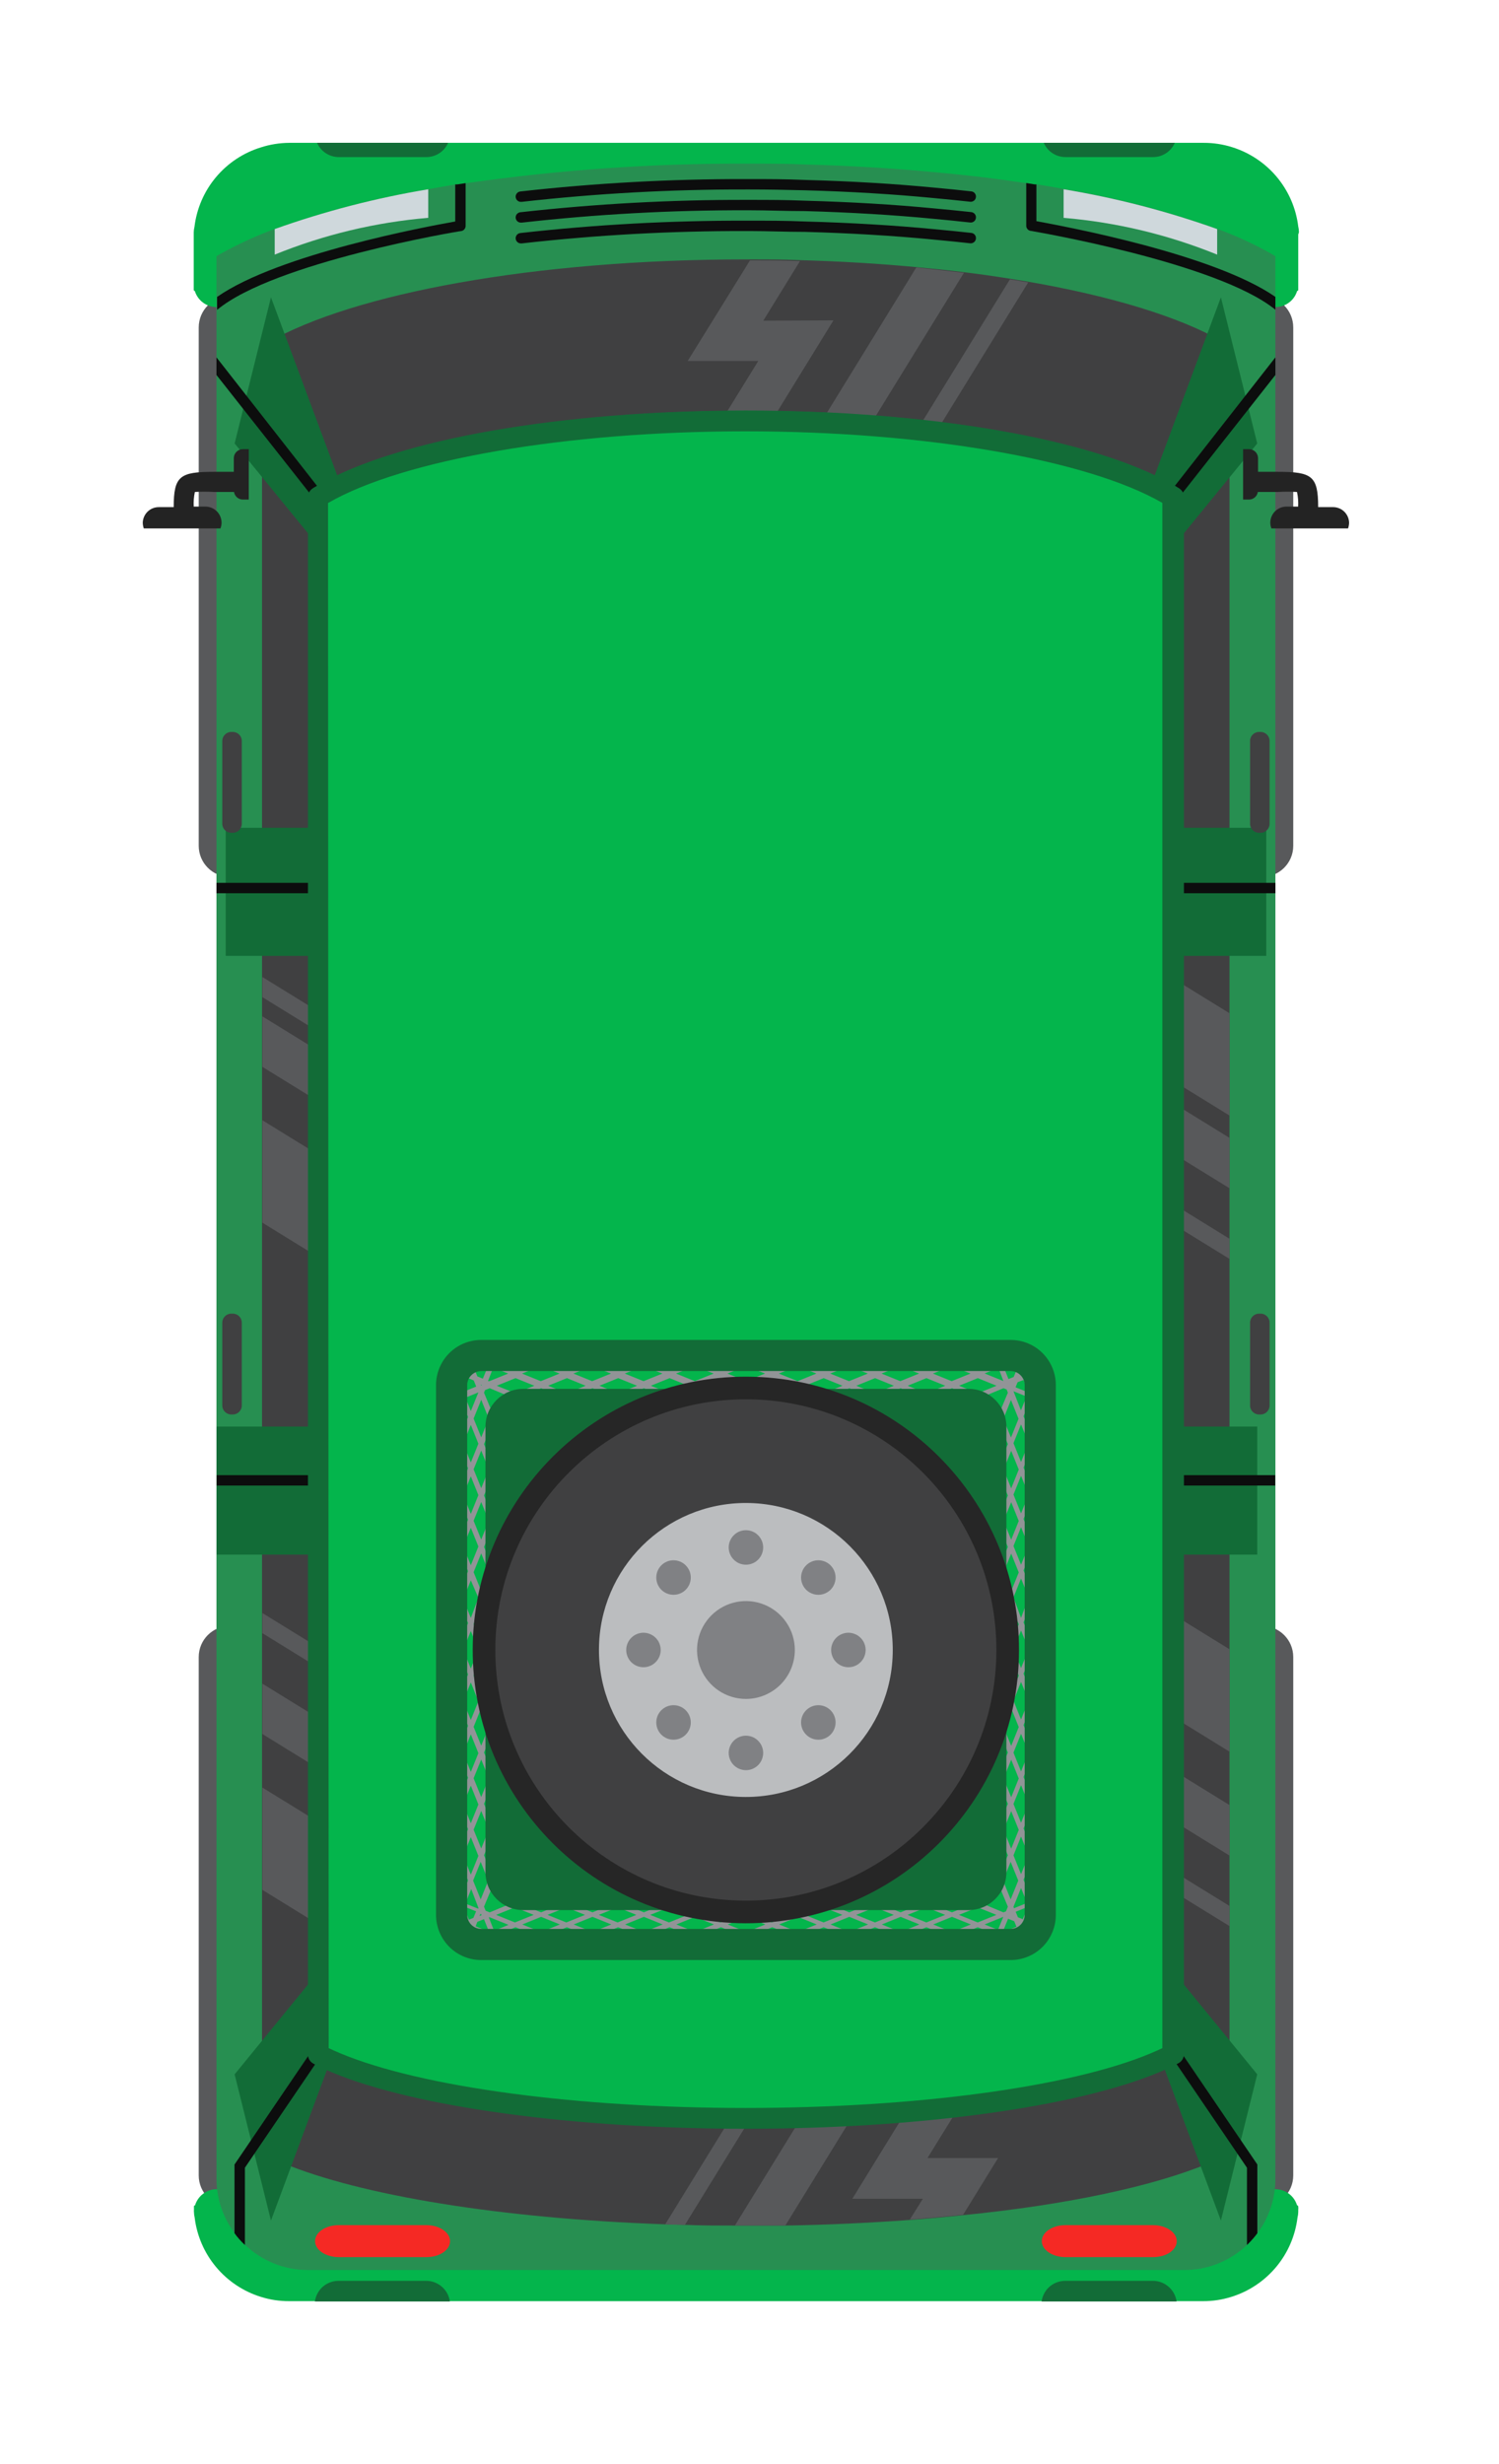 <svg width="42" height="69" viewBox="0 0 42 69" fill="none" xmlns="http://www.w3.org/2000/svg">
<g filter="url(#filter0_d_16_31888)">
<path d="M32.362 42.529H31.947C31.465 42.529 31.074 42.919 31.074 43.401V57.916C31.074 58.398 31.465 58.789 31.947 58.789H32.362C32.844 58.789 33.235 58.398 33.235 57.916V43.401C33.235 42.919 32.844 42.529 32.362 42.529Z" fill="#58595B"/>
<path d="M3.856 42.529H3.441C2.959 42.529 2.568 42.919 2.568 43.401V57.916C2.568 58.398 2.959 58.789 3.441 58.789H3.856C4.338 58.789 4.729 58.398 4.729 57.916V43.401C4.729 42.919 4.338 42.529 3.856 42.529Z" fill="#58595B"/>
<path d="M32.362 5.296H31.947C31.465 5.296 31.074 5.687 31.074 6.169V20.684C31.074 21.166 31.465 21.556 31.947 21.556H32.362C32.844 21.556 33.235 21.166 33.235 20.684V6.169C33.235 5.687 32.844 5.296 32.362 5.296Z" fill="#58595B"/>
<path d="M3.856 5.296H3.441C2.959 5.296 2.568 5.687 2.568 6.169V20.684C2.568 21.166 2.959 21.556 3.441 21.556H3.856C4.338 21.556 4.729 21.166 4.729 20.684V6.169C4.729 5.687 4.338 5.296 3.856 5.296Z" fill="#58595B"/>
<path d="M33.375 58.885C33.376 58.903 33.376 58.921 33.375 58.94C33.374 58.993 33.367 59.045 33.354 59.097C33.292 59.607 33.084 60.089 32.754 60.483C32.424 60.877 31.987 61.168 31.496 61.319C31.241 61.399 30.975 61.439 30.707 61.438H5.101C4.834 61.439 4.568 61.399 4.313 61.319C3.822 61.168 3.385 60.877 3.055 60.483C2.725 60.089 2.516 59.607 2.454 59.097C2.442 59.045 2.435 58.993 2.434 58.94C2.432 58.921 2.432 58.903 2.434 58.885C2.434 58.847 2.434 58.809 2.434 58.771L2.466 58.751C2.506 58.622 2.585 58.51 2.693 58.429C2.8 58.349 2.931 58.304 3.065 58.303H3.382C3.423 58.3 3.464 58.3 3.504 58.303H32.301C32.342 58.3 32.383 58.3 32.424 58.303H32.735C32.87 58.303 33.001 58.347 33.11 58.427C33.219 58.507 33.299 58.619 33.34 58.748L33.372 58.771C33.38 58.818 33.378 58.855 33.375 58.885Z" fill="#04B54C"/>
<path d="M9.604 61.447H5.823C5.843 61.302 5.909 61.168 6.012 61.063C6.137 60.939 6.307 60.869 6.483 60.868H8.932C9.096 60.866 9.254 60.924 9.378 61.031C9.502 61.137 9.582 61.285 9.604 61.447Z" fill="#126C37"/>
<path d="M29.966 61.447H26.184C26.205 61.302 26.271 61.168 26.373 61.063C26.499 60.939 26.668 60.869 26.845 60.868H29.294C29.457 60.866 29.616 60.924 29.739 61.031C29.863 61.137 29.944 61.285 29.966 61.447Z" fill="#126C37"/>
<path d="M33.375 3.563C33.375 3.6 33.375 5.093 33.375 5.13L33.343 5.151C33.303 5.281 33.222 5.395 33.113 5.475C33.003 5.556 32.871 5.599 32.735 5.599H32.418C32.377 5.602 32.336 5.602 32.295 5.599H3.499C3.458 5.602 3.417 5.602 3.376 5.599H3.065C2.93 5.598 2.799 5.555 2.69 5.475C2.581 5.395 2.501 5.282 2.46 5.154L2.428 5.13C2.428 5.093 2.428 3.6 2.428 3.563C2.427 3.544 2.427 3.526 2.428 3.507C2.429 3.454 2.436 3.402 2.449 3.35C2.511 2.84 2.719 2.358 3.049 1.964C3.379 1.57 3.816 1.279 4.307 1.128C4.564 1.045 4.832 1.002 5.101 1H30.728C30.995 0.999 31.261 1.04 31.516 1.119C32.007 1.271 32.444 1.561 32.774 1.955C33.104 2.35 33.313 2.831 33.375 3.342C33.387 3.393 33.394 3.446 33.395 3.499C33.391 3.521 33.384 3.542 33.375 3.563Z" fill="#04B54C"/>
<path d="M32.735 4.176V57.521V58.012C32.736 58.558 32.562 59.089 32.237 59.528C32.151 59.646 32.053 59.756 31.947 59.856C31.472 60.313 30.839 60.567 30.181 60.566H5.628C4.97 60.567 4.337 60.313 3.862 59.856C3.755 59.757 3.657 59.647 3.571 59.528C3.243 59.091 3.066 58.559 3.065 58.012V4.491V4.174L3.144 4.127C3.639 3.85 4.156 3.611 4.688 3.414C6.086 2.916 7.526 2.543 8.99 2.3L9.755 2.164H9.811L10.046 2.126H10.093C12.679 1.755 15.288 1.573 17.9 1.582H18.016C18.534 1.582 19.052 1.582 19.558 1.605C20.803 1.64 22.01 1.71 23.159 1.82C23.657 1.864 24.145 1.916 24.613 1.972C24.986 2.018 25.352 2.071 25.713 2.123H25.76L25.995 2.161H26.045L26.603 2.254L26.789 2.289C28.254 2.53 29.694 2.903 31.091 3.403C31.625 3.598 32.141 3.836 32.636 4.115L32.735 4.176Z" fill="#278F51"/>
<path d="M31.449 6.695V57.308C31.274 57.398 31.08 57.489 30.867 57.576C29.329 58.216 26.911 58.739 23.982 59.03C23.499 59.08 23.002 59.126 22.49 59.164C21.379 59.245 20.209 59.301 19 59.321C18.636 59.321 18.267 59.321 17.894 59.321H17.586C17.112 59.321 16.643 59.321 16.184 59.301L15.631 59.286C11.009 59.123 7.091 58.472 4.924 57.57C4.714 57.483 4.52 57.392 4.342 57.302V6.69C4.395 6.655 4.453 6.626 4.508 6.591C6.873 5.224 11.978 4.264 17.888 4.264H17.993C18.464 4.264 18.933 4.264 19.392 4.284C20.524 4.316 21.617 4.38 22.662 4.479C23.113 4.52 23.555 4.566 23.985 4.619C24.416 4.671 24.858 4.735 25.285 4.802L25.797 4.886C28.162 5.296 30.07 5.881 31.272 6.576C31.338 6.631 31.397 6.661 31.449 6.695Z" fill="#404041"/>
<path d="M31.208 5.325L28.881 11.579V13.513L32.226 9.418L31.208 5.325Z" fill="#126C37"/>
<path d="M4.592 5.325L6.919 11.579V13.513L3.574 9.418L4.592 5.325Z" fill="#126C37"/>
<path d="M4.592 59.181L6.919 52.925V50.993L3.574 55.086L4.592 59.181Z" fill="#126C37"/>
<path d="M31.208 59.181L28.881 52.925V50.993L32.226 55.086L31.208 59.181Z" fill="#126C37"/>
<path d="M32.226 36.947H3.071V40.533H32.226V36.947Z" fill="#126C37"/>
<path d="M32.479 20.18H3.324V23.767H32.479V20.18Z" fill="#126C37"/>
<path d="M34.352 11.201H33.933C33.933 10.328 33.759 10.212 32.807 10.212H32.249V9.831C32.249 9.764 32.222 9.699 32.175 9.652C32.127 9.605 32.063 9.578 31.996 9.578H31.83V10.989H31.996C32.056 10.989 32.114 10.967 32.159 10.928C32.204 10.889 32.234 10.835 32.243 10.776H32.807C32.985 10.765 33.163 10.765 33.34 10.776C33.369 10.911 33.38 11.049 33.372 11.186H33.043C32.924 11.186 32.809 11.234 32.724 11.319C32.64 11.403 32.592 11.518 32.592 11.637C32.593 11.692 32.603 11.746 32.624 11.797H34.771C34.789 11.746 34.799 11.692 34.8 11.637C34.797 11.521 34.748 11.409 34.665 11.328C34.581 11.246 34.469 11.201 34.352 11.201Z" fill="#232323"/>
<path d="M1.448 11.201H1.867C1.867 10.328 2.041 10.212 2.993 10.212H3.551V9.831C3.551 9.764 3.578 9.699 3.625 9.652C3.673 9.605 3.737 9.578 3.804 9.578H3.97V10.989H3.804C3.744 10.989 3.686 10.967 3.641 10.928C3.596 10.889 3.566 10.835 3.557 10.776H2.993C2.815 10.765 2.637 10.765 2.46 10.776C2.431 10.911 2.42 11.049 2.428 11.186H2.757C2.816 11.186 2.875 11.198 2.929 11.221C2.984 11.243 3.034 11.277 3.076 11.319C3.118 11.36 3.151 11.41 3.173 11.465C3.196 11.52 3.208 11.578 3.208 11.637C3.208 11.692 3.197 11.746 3.176 11.797H1.029C1.011 11.746 1.001 11.692 1 11.637C1.003 11.521 1.052 11.409 1.135 11.328C1.219 11.246 1.331 11.201 1.448 11.201Z" fill="#232323"/>
<path d="M3.522 17.496H3.481C3.341 17.496 3.228 17.609 3.228 17.749V20.067C3.228 20.207 3.341 20.32 3.481 20.32H3.522C3.662 20.32 3.775 20.207 3.775 20.067V17.749C3.775 17.609 3.662 17.496 3.522 17.496Z" fill="#404041"/>
<path d="M32.319 17.496H32.278C32.138 17.496 32.025 17.609 32.025 17.749V20.067C32.025 20.207 32.138 20.32 32.278 20.32H32.319C32.459 20.32 32.572 20.207 32.572 20.067V17.749C32.572 17.609 32.459 17.496 32.319 17.496Z" fill="#404041"/>
<path d="M6.239 11.061L3.065 7.007V7.501L5.945 11.152L5.974 21.722H3.065V22.013H6.265L6.239 11.061Z" fill="#0C0D0D"/>
<path d="M32.735 7.501V7.007L29.561 11.061L29.535 22.013H32.735V21.722H29.826L29.858 11.152L32.735 7.501Z" fill="#0C0D0D"/>
<path d="M5.977 37.895V38.308H3.071V38.599H6.262V37.895H5.977Z" fill="#0C0D0D"/>
<path d="M29.823 37.895H29.538V38.599H32.729V38.308H29.823V37.895Z" fill="#0C0D0D"/>
<path d="M6.899 53.233L3.862 57.701V59.865C3.755 59.765 3.657 59.655 3.571 59.536V57.611L6.658 53.067L6.899 53.233Z" fill="#0C0D0D"/>
<path d="M32.229 57.611V59.536C32.142 59.654 32.044 59.764 31.938 59.865V57.701L28.901 53.233L29.142 53.07L32.229 57.611Z" fill="#0C0D0D"/>
<path d="M10.014 45.658V46.223L4.351 42.732V42.168L10.014 45.658Z" fill="#58595B"/>
<path d="M10.014 47.636V49.047L4.351 45.556V44.146L10.014 47.636Z" fill="#58595B"/>
<path d="M10.014 50.545V53.41L4.351 49.92V47.055L10.014 50.545Z" fill="#58595B"/>
<path d="M10.014 27.848V28.413L4.351 24.922V24.358L10.014 27.848Z" fill="#58595B"/>
<path d="M10.014 28.951V30.364L4.351 26.874V25.46L10.014 28.951Z" fill="#58595B"/>
<path d="M10.014 31.859V34.727L4.351 31.237V28.369L10.014 31.859Z" fill="#58595B"/>
<path d="M25.809 4.907L21.638 11.678H21.073L25.297 4.822L25.809 4.907Z" fill="#58595B"/>
<path d="M24.008 4.639L19.671 11.678H18.249L22.673 4.49C23.136 4.54 23.566 4.586 24.008 4.639Z" fill="#58595B"/>
<path d="M20.352 5.971L16.838 11.678H15.425L18.246 7.108H16.268L18.013 4.293C18.485 4.293 18.953 4.293 19.413 4.313L18.386 5.98L20.352 5.971Z" fill="#58595B"/>
<path d="M31.449 31.688V32.252L25.114 28.348V27.781L31.449 31.688Z" fill="#58595B"/>
<path d="M31.449 28.863V30.274L25.114 26.37V24.96L31.449 28.863Z" fill="#58595B"/>
<path d="M31.449 25.373V28.238L25.114 24.334V21.469L31.449 25.373Z" fill="#58595B"/>
<path d="M31.449 50.371V50.935L25.114 47.031V46.467L31.449 50.371Z" fill="#58595B"/>
<path d="M31.449 47.546V48.96L25.114 45.054V43.643L31.449 47.546Z" fill="#58595B"/>
<path d="M31.449 43.183V46.051L25.114 42.145V39.279L31.449 43.183Z" fill="#58595B"/>
<path d="M20.16 52.861L16.19 59.303L15.637 59.289L19.596 52.861H20.16Z" fill="#58595B"/>
<path d="M22.985 52.861L19.005 59.318C18.642 59.318 18.272 59.318 17.9 59.318H17.592L21.574 52.855L22.985 52.861Z" fill="#58595B"/>
<path d="M22.987 57.43H24.965L23.985 59.019C23.502 59.068 23.005 59.114 22.493 59.152L22.857 58.571H20.881L24.395 52.864H25.809L22.987 57.43Z" fill="#58595B"/>
<path d="M29.369 54.769C29.552 54.69 29.727 54.615 29.881 54.533V10.628L29.736 10.541C27.642 9.334 23.13 8.505 17.9 8.505C12.67 8.505 8.158 9.342 6.064 10.541L5.919 10.628V54.522C6.076 54.603 6.247 54.679 6.431 54.757C8.653 55.682 12.958 56.307 17.9 56.307C22.842 56.307 27.147 55.685 29.369 54.769Z" fill="#04B54C"/>
<path d="M17.9 56.61C13.092 56.61 8.656 56.008 6.32 55.039C6.099 54.946 5.93 54.868 5.785 54.789C5.738 54.765 5.699 54.728 5.671 54.683C5.643 54.638 5.628 54.586 5.628 54.533V10.919C5.628 10.87 5.64 10.822 5.664 10.78C5.687 10.737 5.721 10.701 5.762 10.675C5.794 10.653 5.827 10.634 5.861 10.616L5.913 10.584C8.147 9.293 12.737 8.496 17.9 8.496C23.063 8.496 27.653 9.293 29.881 10.581L29.939 10.613L30.038 10.675C30.079 10.701 30.113 10.737 30.137 10.78C30.16 10.822 30.172 10.87 30.172 10.919V54.522C30.172 54.574 30.157 54.626 30.129 54.671C30.102 54.716 30.062 54.753 30.015 54.777C29.87 54.853 29.701 54.934 29.483 55.025C27.144 56.008 22.708 56.61 17.9 56.61ZM6.21 54.353C6.309 54.399 6.416 54.449 6.544 54.501C8.813 55.444 13.165 56.028 17.888 56.028C22.612 56.028 26.976 55.446 29.233 54.501C29.361 54.446 29.471 54.399 29.567 54.353V11.082C27.461 9.866 22.877 9.078 17.883 9.078C12.888 9.078 8.304 9.866 6.192 11.085L6.21 54.353Z" fill="#126C37"/>
<path d="M9.555 1C9.503 1.119 9.418 1.22 9.309 1.291C9.2 1.362 9.073 1.399 8.944 1.399H6.495C6.365 1.399 6.238 1.362 6.13 1.291C6.021 1.22 5.936 1.119 5.884 1H9.555Z" fill="#126C37"/>
<path d="M29.916 1C29.864 1.119 29.779 1.22 29.67 1.291C29.562 1.362 29.435 1.399 29.305 1.399H26.856C26.727 1.399 26.599 1.362 26.491 1.291C26.382 1.22 26.297 1.119 26.245 1H29.916Z" fill="#126C37"/>
<path d="M3.522 33.785H3.481C3.341 33.785 3.228 33.898 3.228 34.038V36.356C3.228 36.496 3.341 36.609 3.481 36.609H3.522C3.662 36.609 3.775 36.496 3.775 36.356V34.038C3.775 33.898 3.662 33.785 3.522 33.785Z" fill="#404041"/>
<path d="M32.319 33.785H32.278C32.138 33.785 32.025 33.898 32.025 34.038V36.356C32.025 36.496 32.138 36.609 32.278 36.609H32.319C32.459 36.609 32.572 36.496 32.572 36.356V34.038C32.572 33.898 32.459 33.785 32.319 33.785Z" fill="#404041"/>
<path d="M9.61 59.757C9.61 60.005 9.319 60.205 8.944 60.205H6.495C6.128 60.205 5.828 60.005 5.828 59.757C5.828 59.51 6.119 59.309 6.495 59.309H8.944C9.31 59.309 9.61 59.51 9.61 59.757Z" fill="#F52924"/>
<path d="M29.971 59.757C29.971 60.005 29.681 60.205 29.305 60.205H26.856C26.49 60.205 26.19 60.005 26.19 59.757C26.19 59.51 26.481 59.309 26.856 59.309H29.305C29.672 59.309 29.971 59.51 29.971 59.757Z" fill="#F52924"/>
<path d="M11.602 2.652C11.583 2.653 11.564 2.651 11.546 2.645C11.528 2.638 11.511 2.629 11.497 2.616C11.483 2.603 11.471 2.588 11.463 2.571C11.454 2.553 11.45 2.535 11.448 2.516C11.447 2.497 11.45 2.477 11.456 2.459C11.462 2.441 11.472 2.425 11.485 2.41C11.498 2.396 11.513 2.384 11.53 2.376C11.547 2.367 11.566 2.363 11.585 2.361C13.682 2.126 15.79 2.01 17.9 2.015H18.016C18.502 2.015 19.02 2.015 19.561 2.039C20.844 2.073 22.06 2.146 23.174 2.254C23.526 2.286 23.872 2.321 24.215 2.359C24.254 2.363 24.289 2.382 24.313 2.412C24.337 2.443 24.349 2.481 24.344 2.52C24.34 2.559 24.321 2.594 24.291 2.618C24.26 2.642 24.222 2.654 24.183 2.649C23.843 2.612 23.497 2.577 23.148 2.545C22.036 2.437 20.82 2.364 19.555 2.329C19.014 2.315 18.499 2.306 18.016 2.306H17.9C15.802 2.301 13.705 2.417 11.62 2.652H11.602Z" fill="#0C0D0D"/>
<path d="M11.602 3.234C11.583 3.235 11.564 3.233 11.546 3.226C11.528 3.22 11.511 3.21 11.497 3.198C11.483 3.185 11.471 3.17 11.463 3.152C11.454 3.135 11.45 3.116 11.448 3.097C11.447 3.078 11.45 3.059 11.456 3.041C11.462 3.023 11.472 3.006 11.485 2.992C11.498 2.978 11.513 2.966 11.53 2.958C11.547 2.949 11.566 2.944 11.585 2.943C13.682 2.708 15.79 2.592 17.9 2.597H18.016C18.502 2.597 19.02 2.597 19.561 2.62C20.844 2.655 22.06 2.728 23.174 2.836C23.526 2.868 23.872 2.902 24.215 2.94C24.254 2.945 24.289 2.964 24.313 2.994C24.337 3.025 24.349 3.063 24.344 3.102C24.34 3.14 24.321 3.176 24.291 3.2C24.26 3.224 24.222 3.235 24.183 3.231C23.843 3.193 23.497 3.158 23.148 3.126C22.036 3.019 20.82 2.946 19.555 2.911C19.014 2.911 18.499 2.888 18.016 2.888H17.9C15.802 2.883 13.705 2.999 11.62 3.234H11.602Z" fill="#0C0D0D"/>
<path d="M11.602 3.816C11.583 3.817 11.564 3.814 11.546 3.808C11.528 3.802 11.511 3.792 11.497 3.779C11.483 3.767 11.471 3.751 11.463 3.734C11.454 3.717 11.45 3.698 11.448 3.679C11.447 3.66 11.45 3.641 11.456 3.623C11.462 3.605 11.472 3.588 11.485 3.574C11.498 3.559 11.513 3.548 11.53 3.539C11.547 3.531 11.566 3.526 11.585 3.525C13.682 3.289 15.79 3.174 17.9 3.179H18.016C18.502 3.179 19.02 3.179 19.561 3.202C20.844 3.237 22.06 3.31 23.174 3.417C23.526 3.449 23.872 3.484 24.215 3.522C24.254 3.526 24.289 3.545 24.313 3.576C24.337 3.606 24.349 3.645 24.344 3.683C24.34 3.722 24.321 3.757 24.291 3.781C24.26 3.806 24.222 3.817 24.183 3.813C23.843 3.775 23.497 3.74 23.148 3.708C22.036 3.6 20.82 3.528 19.555 3.493C19.014 3.493 18.499 3.47 18.016 3.47H17.9C15.802 3.465 13.705 3.58 11.62 3.816H11.602Z" fill="#0C0D0D"/>
<path d="M10.046 2.129V3.327C10.046 3.361 10.034 3.395 10.011 3.421C9.989 3.447 9.958 3.464 9.924 3.47C9.869 3.47 4.688 4.342 3.083 5.677V5.314C4.802 4.115 8.964 3.342 9.755 3.202V2.164H9.811L10.046 2.129Z" fill="#0C0D0D"/>
<path d="M32.735 5.314V5.674C31.114 4.351 25.949 3.478 25.893 3.467C25.857 3.465 25.822 3.45 25.796 3.424C25.77 3.398 25.755 3.364 25.754 3.327V2.126L25.989 2.164H26.039V3.193C26.847 3.342 31.01 4.115 32.735 5.314Z" fill="#0C0D0D"/>
<path d="M8.999 2.3V3.1C7.521 3.224 6.071 3.572 4.697 4.13V3.414C6.095 2.916 7.535 2.543 8.999 2.3Z" fill="#CFD8DC"/>
<path d="M31.103 3.414V4.13C29.729 3.572 28.279 3.224 26.801 3.1V2.3C28.265 2.542 29.705 2.915 31.103 3.414Z" fill="#CFD8DC"/>
<path d="M25.978 36.007L26.103 35.699L26.167 35.725V35.568L26.271 35.315L26.193 35.12L26.109 35.332L25.844 35.437L25.739 35.396L25.698 35.292L25.803 35.027L26.015 34.943L25.824 34.864L25.568 34.969H25.41L25.437 35.03L25.128 35.155L24.43 34.864H24.41H24.387L23.689 35.155L22.99 34.864H22.97H22.947L22.249 35.155L21.553 34.864H21.53H21.507L20.812 35.155L20.114 34.864H20.09H20.07L19.372 35.155L18.674 34.864H18.653H18.63L17.932 35.155L17.234 34.864H17.214H17.19L16.492 35.155L15.794 34.864H15.774H15.751L15.055 35.155L14.357 34.864H14.334H14.313L13.615 35.155L12.917 34.864H12.897H12.874L12.176 35.155L11.477 34.864H11.457H11.434L10.782 35.129H10.742L10.404 34.992L10.425 34.943H10.279L10.046 34.847L9.851 34.925L10.02 34.992L10.134 35.283L10.084 35.405L10.023 35.428L9.697 35.324L9.619 35.129L9.54 35.324L9.648 35.591H9.633V35.748L9.703 35.722L9.822 36.013L9.531 36.711V36.734V36.755L9.822 37.453L9.531 38.151V38.171V38.195L9.822 38.893L9.531 39.591V39.611V39.635L9.822 40.333L9.531 41.028V41.051V41.074L9.822 41.77L9.531 42.468V42.491V42.511L9.822 43.209L9.531 43.907V43.928V43.951L9.822 44.649L9.531 45.347V45.368V45.391L9.822 46.089L9.531 46.784V46.808V46.831L9.822 47.526L9.531 48.224V48.247V48.268L9.822 48.966L9.531 49.664V49.684V49.708L9.822 50.406L9.691 50.731L9.633 50.708V50.865L9.537 51.104L9.616 51.296L9.677 51.145L10 51.014L10.078 51.046L10.11 51.124L9.979 51.447L9.828 51.508L10.023 51.587L10.259 51.491H10.416L10.393 51.432L10.718 51.302L11.416 51.593H11.44H11.46L12.158 51.302L12.856 51.593H12.88H12.9L13.598 51.302L14.296 51.593H14.316H14.34L15.038 51.302L15.733 51.593H15.756H15.777L16.475 51.302L17.173 51.593H17.196H17.216L17.915 51.302L18.613 51.593H18.636H18.656L19.354 51.302L20.052 51.593H20.073H20.096L20.794 51.302L21.489 51.593H21.513H21.536L22.231 51.302L22.929 51.593H22.953H22.973L23.671 51.302L24.369 51.593H24.392H24.413L25.111 51.302L25.402 51.421L25.376 51.491H25.533L25.8 51.598L25.992 51.52L25.797 51.441L25.675 51.15L25.698 51.089L25.821 51.04L26.111 51.153L26.178 51.322L26.257 51.13L26.164 50.897V50.749L26.111 50.769L25.975 50.432L25.989 50.394L26.254 49.742V49.719V49.699L25.963 49.001L26.254 48.303V48.282V48.259L25.963 47.561L26.254 46.866V46.843V46.819L25.963 46.124L26.254 45.426V45.403V45.382L25.963 44.684L26.254 43.986V43.963V43.942L25.963 43.244L26.254 42.546V42.526V42.503L25.963 41.804L26.254 41.109V41.086V41.063L25.963 40.367L26.254 39.669V39.646V39.626L25.963 38.928L26.254 38.23V38.206V38.186L25.963 37.488L26.254 36.79V36.769V36.746L25.978 36.007ZM9.782 35.524V35.498L9.819 35.513L9.782 35.524ZM9.755 50.941L9.77 50.903L9.811 50.918L9.755 50.941ZM25.832 35.58L25.969 35.635L25.899 35.804L25.812 35.588L25.832 35.58ZM25.678 35.644L25.821 35.996L25.454 35.847L25.512 35.705L25.678 35.644ZM25.317 50.188L25.105 49.661L25.317 49.135L25.53 49.661L25.317 50.188ZM25.341 50.636H25.306H25.332H25.341ZM24.416 50.26H24.395H24.372L23.674 50.551L22.976 50.26H22.956H22.932L22.234 50.551L21.539 50.26H21.516H21.492L20.797 50.551L20.099 50.26H20.076H20.055L19.357 50.551L18.659 50.26H18.639H18.616L17.918 50.551L17.219 50.26H17.199H17.176L16.478 50.551L15.78 50.26H15.759H15.736L15.041 50.551L14.343 50.26H14.319H14.299L13.601 50.551L12.903 50.26H12.882H12.859L12.161 50.551L11.463 50.26H11.443H11.419L10.721 50.551L10.608 50.505L10.561 50.391L10.852 49.693V49.67V49.65L10.561 48.951L10.852 48.253V48.233V48.21L10.561 47.511L10.852 46.816V46.793V46.77L10.561 46.075L10.852 45.377V45.353V45.333L10.561 44.635L10.852 43.937V43.913V43.893L10.561 43.195L10.852 42.497V42.476V42.453L10.561 41.755L10.852 41.06V41.037V41.013L10.561 40.318L10.852 39.62V39.597V39.576L10.561 38.878L10.852 38.18V38.157V38.136L10.561 37.438L10.852 36.74V36.72V36.697L10.561 35.999L10.59 35.926L10.721 35.873L11.419 36.164H11.443H11.463L12.161 35.873L12.859 36.164H12.882H12.903L13.601 35.873L14.299 36.164H14.319H14.343L15.041 35.873L15.736 36.164H15.759H15.78L16.478 35.873L17.176 36.164H17.199H17.219L17.918 35.873L18.616 36.164H18.639H18.659L19.357 35.873L20.055 36.164H20.076H20.099L20.797 35.873L21.492 36.164H21.516H21.539L22.234 35.873L22.932 36.164H22.956H22.976L23.674 35.873L24.372 36.164H24.395H24.416L25.114 35.873L25.204 35.908L25.239 35.999L24.948 36.697V36.72V36.74L25.239 37.438L24.948 38.136V38.157V38.18L25.239 38.878L24.948 39.576V39.597V39.62L25.239 40.318L24.948 41.013V41.037V41.06L25.239 41.755L24.948 42.453V42.476V42.497L25.239 43.195L24.948 43.893V43.913V43.937L25.239 44.635L24.948 45.333V45.353V45.377L25.239 46.075L24.948 46.77V46.793V46.816L25.239 47.511L24.948 48.21V48.233V48.253L25.239 48.951L24.948 49.65V49.67V49.693L25.239 50.391L25.186 50.522L25.114 50.551L24.416 50.26ZM24.919 50.621L24.395 50.833L23.869 50.621L24.395 50.409L24.919 50.621ZM23.482 50.621L22.956 50.833L22.429 50.621L22.956 50.409L23.482 50.621ZM22.042 50.621L21.516 50.833L20.989 50.621L21.516 50.409L22.042 50.621ZM20.602 50.621L20.076 50.833L19.549 50.621L20.076 50.409L20.602 50.621ZM19.148 50.621L18.621 50.833L18.095 50.621L18.624 50.409L19.148 50.621ZM17.711 50.621L17.184 50.833L16.658 50.621L17.184 50.409L17.711 50.621ZM16.271 50.621L15.745 50.833L15.218 50.621L15.745 50.409L16.271 50.621ZM14.831 50.621L14.305 50.833L13.778 50.621L14.305 50.409L14.831 50.621ZM13.391 50.621L12.868 50.833L12.341 50.621L12.868 50.409L13.391 50.621ZM11.954 50.621L11.428 50.833L10.902 50.621L11.428 50.409L11.954 50.621ZM10.468 50.188L10.256 49.661L10.468 49.135L10.681 49.661L10.468 50.188ZM10.491 50.63L10.436 50.653L10.459 50.598H10.483L10.491 50.63ZM10.483 36.196L10.695 36.723L10.483 37.249L10.27 36.723L10.483 36.196ZM10.468 35.775H10.494V35.801L10.468 35.775ZM10.27 46.796L10.483 46.27L10.695 46.796L10.483 47.322L10.27 46.796ZM10.695 48.236L10.483 48.762L10.27 48.236L10.483 47.709L10.695 48.236ZM10.27 45.356L10.483 44.83L10.695 45.356L10.483 45.883L10.27 45.356ZM10.27 43.916L10.483 43.39L10.695 43.916L10.483 44.443L10.27 43.916ZM10.27 42.479L10.483 41.953L10.695 42.479L10.483 43.006L10.27 42.479ZM10.27 41.025L10.483 40.498L10.695 41.025L10.483 41.551L10.27 41.025ZM10.27 39.585L10.483 39.059L10.695 39.585L10.483 40.112L10.27 39.585ZM10.27 38.145L10.483 37.619L10.695 38.145L10.483 38.672L10.27 38.145ZM10.192 36.513L10.04 36.138L10.404 35.99L10.192 36.513ZM10.404 37.427L10.192 37.953L9.979 37.427L10.192 36.9L10.404 37.427ZM10.404 38.867L10.192 39.393L9.979 38.867L10.192 38.34L10.404 38.867ZM10.404 40.306L10.192 40.83L9.979 40.306L10.192 39.78L10.404 40.306ZM10.404 41.743L10.192 42.305L9.979 41.778L10.192 41.252L10.404 41.743ZM10.404 43.198L10.192 43.724L9.979 43.198L10.192 42.671L10.404 43.198ZM10.404 44.638L10.192 45.164L9.979 44.638L10.192 44.111L10.404 44.638ZM10.404 46.092L10.192 46.618L9.979 46.092L10.192 45.566L10.404 46.092ZM10.404 47.529L10.192 48.055L9.979 47.529L10.192 47.002L10.404 47.529ZM10.404 48.969L10.192 49.495L9.979 48.969L10.192 48.442L10.404 48.969ZM10.404 50.423V50.449L10.038 50.304L10.203 49.897L10.404 50.423ZM10.919 35.804L11.445 35.591L11.972 35.804L11.445 36.016L10.919 35.804ZM12.359 35.804L12.885 35.591L13.409 35.804L12.885 36.016L12.359 35.804ZM13.796 35.804L14.322 35.591L14.849 35.804L14.322 36.016L13.796 35.804ZM15.236 35.804L15.762 35.591L16.289 35.804L15.762 36.016L15.236 35.804ZM16.675 35.804L17.202 35.591L17.728 35.804L17.202 36.016L16.675 35.804ZM18.112 35.804L18.639 35.591L19.165 35.804L18.642 36.016L18.112 35.804ZM19.552 35.804L20.079 35.591L20.605 35.804L20.079 36.016L19.552 35.804ZM20.992 35.804L21.519 35.591L22.045 35.804L21.519 36.016L20.992 35.804ZM22.432 35.804L22.958 35.591L23.485 35.804L22.958 36.016L22.432 35.804ZM23.872 35.804L24.398 35.591L24.922 35.804L24.398 36.016L23.872 35.804ZM25.326 36.202L25.538 36.729L25.326 37.255L25.114 36.729L25.326 36.202ZM25.12 46.802L25.332 46.275L25.544 46.802L25.332 47.328L25.12 46.802ZM25.544 48.242L25.332 48.768L25.12 48.242L25.332 47.715L25.544 48.242ZM25.12 45.362L25.332 44.835L25.544 45.362L25.332 45.888L25.12 45.362ZM25.12 43.922L25.332 43.396L25.544 43.922L25.332 44.449L25.12 43.922ZM25.12 42.485L25.332 41.959L25.544 42.485L25.332 43.012L25.12 42.485ZM25.12 41.031L25.332 40.504L25.544 41.031L25.332 41.557L25.12 41.031ZM25.12 39.591L25.332 39.064L25.544 39.591L25.332 40.117L25.12 39.591ZM25.12 38.151L25.332 37.625L25.544 38.151L25.332 38.678L25.12 38.151ZM25.608 49.868L25.777 50.286L25.41 50.435L25.396 50.394L25.608 49.868ZM25.396 48.954L25.608 48.428L25.821 48.954L25.608 49.481L25.396 48.954ZM25.396 47.514L25.608 46.988L25.821 47.514L25.608 48.041L25.396 47.514ZM25.396 46.078L25.608 45.551L25.821 46.078L25.608 46.604L25.396 46.078ZM25.396 44.623L25.608 44.097L25.821 44.623L25.608 45.15L25.396 44.623ZM25.396 43.183L25.608 42.657L25.821 43.183L25.608 43.71L25.396 43.183ZM25.396 41.729L25.608 41.202L25.821 41.729L25.608 42.305L25.396 41.729ZM25.396 40.292L25.608 39.765L25.821 40.292L25.608 40.816L25.396 40.292ZM25.396 38.852L25.608 38.326L25.821 38.852L25.608 39.379L25.396 38.852ZM25.396 37.412L25.608 36.886L25.821 37.412L25.608 37.939L25.396 37.412ZM25.396 35.958L25.762 36.106L25.605 36.493L25.396 35.958ZM25.474 35.103L25.53 35.239V35.26L25.314 35.172L25.474 35.103ZM25.114 35.251L25.469 35.394L25.402 35.559L25.256 35.617L25.111 35.251H25.114ZM25.114 35.673L24.587 35.46L24.974 35.303L25.114 35.673ZM24.387 34.96L24.91 35.172L24.387 35.385L23.86 35.172L24.387 34.96ZM24.192 35.463L23.665 35.676L23.139 35.463L23.665 35.251L24.192 35.463ZM22.947 34.96L23.473 35.172L22.947 35.385L22.42 35.172L22.947 34.96ZM22.752 35.463L22.225 35.676L21.699 35.463L22.225 35.251L22.752 35.463ZM21.507 34.96L22.033 35.172L21.507 35.385L20.98 35.172L21.507 34.96ZM21.315 35.463L20.788 35.676L20.262 35.463L20.788 35.251L21.315 35.463ZM20.067 34.96L20.594 35.172L20.067 35.385L19.541 35.172L20.067 34.96ZM19.875 35.463L19.349 35.676L18.822 35.463L19.349 35.251L19.875 35.463ZM18.63 34.96L19.154 35.172L18.627 35.385L18.101 35.172L18.63 34.96ZM18.435 35.463L17.909 35.676L17.382 35.463L17.909 35.251L18.435 35.463ZM17.19 34.96L17.717 35.172L17.19 35.385L16.664 35.172L17.19 34.96ZM16.995 35.463L16.469 35.676L15.942 35.463L16.469 35.251L16.995 35.463ZM15.751 34.96L16.277 35.172L15.751 35.385L15.224 35.172L15.751 34.96ZM15.559 35.463L15.032 35.676L14.505 35.463L15.032 35.251L15.559 35.463ZM14.311 34.96L14.837 35.172L14.311 35.385L13.784 35.172L14.311 34.96ZM14.119 35.463L13.592 35.676L13.066 35.463L13.592 35.251L14.119 35.463ZM12.874 34.96L13.397 35.172L12.874 35.385L12.347 35.172L12.874 34.96ZM12.679 35.463L12.152 35.676L11.626 35.463L12.152 35.251L12.679 35.463ZM11.434 34.96L11.96 35.172L11.434 35.385L10.907 35.172L11.434 34.96ZM10.82 35.295L11.239 35.463L10.713 35.676H10.672L10.82 35.295ZM10.529 35.606L10.375 35.542L10.32 35.405L10.669 35.266L10.529 35.606ZM10.311 35.091L10.512 35.172L10.264 35.271V35.239L10.311 35.091ZM10.119 35.591L10.273 35.655L10.343 35.827L9.977 35.975V35.958L10.119 35.591ZM9.979 35.548L9.892 35.766L9.828 35.609L9.979 35.548ZM9.689 36.679L9.901 36.153L10.113 36.679L9.901 37.206L9.689 36.679ZM9.689 38.116L9.901 37.59L10.113 38.116L9.901 38.643L9.689 38.116ZM9.689 39.556L9.901 39.029L10.113 39.556L9.901 40.083L9.689 39.556ZM9.689 40.996L9.901 40.469L10.113 40.996L9.901 41.522L9.689 40.996ZM9.689 42.45L9.901 41.924L10.113 42.45L9.901 42.977L9.689 42.45ZM9.689 43.887L9.901 43.361L10.113 43.887L9.901 44.414L9.689 43.887ZM9.689 45.327L9.901 44.8L10.113 45.327L9.901 45.853L9.689 45.327ZM9.689 46.781L9.901 46.255L10.113 46.781L9.901 47.308L9.689 46.781ZM9.689 48.221L9.901 47.695L10.113 48.221L9.901 48.748L9.689 48.221ZM9.689 49.658L9.901 49.132L10.113 49.658L9.901 50.185L9.689 49.658ZM10.003 50.822L9.825 50.749L9.901 50.563L10.006 50.822H10.003ZM10.168 51.337L10.192 51.281L10.206 51.322L10.168 51.337ZM10.139 50.755L9.985 50.38L10.34 50.522L10.264 50.705L10.139 50.755ZM10.343 51.255L10.27 51.078L10.529 51.182L10.343 51.255ZM10.326 50.941L10.375 50.816L10.561 50.74L10.701 51.095L10.326 50.941ZM10.695 50.688H10.721L11.248 50.9L10.843 51.066L10.695 50.688ZM11.443 51.392L10.916 51.179L11.443 50.967L11.969 51.179L11.443 51.392ZM11.634 50.889L12.161 50.676L12.688 50.889L12.161 51.101L11.634 50.889ZM12.882 51.392L12.356 51.179L12.882 50.967L13.406 51.179L12.882 51.392ZM13.074 50.889L13.601 50.676L14.127 50.889L13.601 51.101L13.074 50.889ZM14.319 51.392L13.793 51.179L14.319 50.967L14.846 51.179L14.319 51.392ZM14.514 50.889L15.041 50.676L15.567 50.889L15.041 51.101L14.514 50.889ZM15.759 51.392L15.233 51.179L15.759 50.967L16.286 51.179L15.759 51.392ZM15.951 50.889L16.478 50.676L17.004 50.889L16.478 51.101L15.951 50.889ZM17.199 51.392L16.672 51.179L17.199 50.967L17.726 51.179L17.199 51.392ZM17.391 50.889L17.918 50.676L18.444 50.889L17.918 51.101L17.391 50.889ZM18.639 51.392L18.11 51.179L18.636 50.967L19.163 51.179L18.639 51.392ZM18.831 50.889L19.357 50.676L19.884 50.889L19.357 51.101L18.831 50.889ZM20.076 51.392L19.549 51.179L20.076 50.967L20.602 51.179L20.076 51.392ZM20.271 50.889L20.797 50.676L21.324 50.889L20.797 51.101L20.271 50.889ZM21.516 51.392L20.989 51.179L21.516 50.967L22.042 51.179L21.516 51.392ZM21.708 50.889L22.234 50.676L22.761 50.889L22.234 51.101L21.708 50.889ZM22.956 51.392L22.429 51.179L22.956 50.967L23.482 51.179L22.956 51.392ZM23.148 50.889L23.674 50.676L24.201 50.889L23.674 51.101L23.148 50.889ZM24.395 51.392L23.869 51.179L24.395 50.967L24.919 51.179L24.395 51.392ZM24.587 50.889L25.111 50.676L24.963 51.04L24.587 50.889ZM25.096 51.095L25.245 50.729L25.416 50.798L25.48 50.953L25.114 51.101L25.096 51.095ZM25.463 51.243L25.306 51.179L25.524 51.092L25.463 51.243ZM25.597 51.299V51.27L25.611 51.307L25.597 51.299ZM25.658 50.743L25.521 50.688L25.457 50.534L25.797 50.397L25.658 50.743ZM25.972 50.752L25.824 50.81H25.792L25.89 50.563L25.972 50.752ZM26.103 49.638L25.89 50.164L25.678 49.638L25.89 49.111L26.103 49.638ZM26.103 48.201L25.89 48.727L25.678 48.201L25.89 47.674L26.103 48.201ZM26.103 46.761L25.89 47.288L25.678 46.761L25.89 46.234L26.103 46.761ZM26.103 45.307L25.89 45.833L25.678 45.307L25.89 44.78L26.103 45.307ZM26.103 43.867L25.89 44.393L25.678 43.867L25.89 43.34L26.103 43.867ZM26.103 42.43L25.89 42.956L25.678 42.43L25.89 41.903L26.103 42.43ZM26.103 40.975L25.89 41.502L25.678 40.975L25.89 40.449L26.103 40.975ZM26.103 39.536L25.89 40.062L25.678 39.536L25.89 39.009L26.103 39.536ZM26.103 38.096L25.89 38.622L25.678 38.096L25.89 37.569L26.103 38.096ZM25.89 37.185L25.678 36.659L25.89 36.132L26.103 36.659L25.89 37.185Z" fill="#929497"/>
<path d="M24.136 35.891H11.664C11.077 35.891 10.602 36.366 10.602 36.953V49.425C10.602 50.012 11.077 50.487 11.664 50.487H24.136C24.723 50.487 25.198 50.012 25.198 49.425V36.953C25.198 36.366 24.723 35.891 24.136 35.891Z" fill="#126C37"/>
<path d="M25.317 51.886H10.483C10.147 51.886 9.825 51.753 9.588 51.516C9.351 51.278 9.217 50.956 9.217 50.621V35.786C9.217 35.45 9.351 35.129 9.588 34.891C9.825 34.654 10.147 34.521 10.483 34.521H25.317C25.653 34.521 25.975 34.654 26.212 34.891C26.449 35.129 26.583 35.45 26.583 35.786V50.621C26.583 50.956 26.449 51.278 26.212 51.516C25.975 51.753 25.653 51.886 25.317 51.886ZM10.483 35.393C10.379 35.394 10.279 35.436 10.206 35.509C10.132 35.583 10.091 35.682 10.09 35.786V50.621C10.091 50.725 10.132 50.824 10.206 50.898C10.279 50.971 10.379 51.013 10.483 51.014H25.317C25.421 51.013 25.521 50.971 25.594 50.898C25.668 50.824 25.709 50.725 25.71 50.621V35.786C25.709 35.682 25.668 35.583 25.594 35.509C25.521 35.436 25.421 35.394 25.317 35.393H10.483Z" fill="#126C37"/>
<path d="M25.551 43.223C25.562 38.997 22.145 35.561 17.918 35.55C13.691 35.539 10.256 38.957 10.245 43.183C10.234 47.41 13.651 50.845 17.878 50.856C22.105 50.867 25.54 47.45 25.551 43.223Z" fill="#262626"/>
<path d="M24.917 43.222C24.927 39.345 21.793 36.195 17.916 36.184C14.04 36.174 10.889 39.309 10.879 43.185C10.869 47.061 14.003 50.212 17.88 50.222C21.756 50.232 24.907 47.098 24.917 43.222Z" fill="#404041"/>
<path d="M22.014 43.214C22.02 40.941 20.182 39.093 17.909 39.087C15.636 39.081 13.788 40.919 13.782 43.192C13.776 45.466 15.614 47.313 17.887 47.319C20.16 47.325 22.008 45.487 22.014 43.214Z" fill="#BBBDBF"/>
<path d="M17.9 44.574C17.629 44.574 17.364 44.493 17.139 44.343C16.914 44.192 16.738 43.978 16.634 43.728C16.531 43.477 16.503 43.202 16.556 42.936C16.609 42.67 16.74 42.426 16.931 42.235C17.123 42.043 17.367 41.913 17.633 41.86C17.898 41.807 18.174 41.834 18.424 41.938C18.675 42.041 18.889 42.217 19.039 42.442C19.19 42.668 19.27 42.933 19.27 43.203C19.27 43.567 19.126 43.915 18.869 44.172C18.612 44.429 18.263 44.574 17.9 44.574Z" fill="#808184"/>
<path d="M20.771 43.686C20.675 43.686 20.582 43.658 20.503 43.605C20.423 43.552 20.361 43.477 20.325 43.388C20.288 43.3 20.279 43.203 20.297 43.109C20.316 43.016 20.362 42.93 20.43 42.862C20.497 42.795 20.583 42.749 20.677 42.73C20.77 42.711 20.867 42.721 20.956 42.758C21.044 42.794 21.119 42.856 21.172 42.935C21.226 43.015 21.254 43.108 21.254 43.204C21.254 43.332 21.203 43.454 21.112 43.545C21.022 43.636 20.899 43.686 20.771 43.686Z" fill="#808184"/>
<path d="M15.029 43.686C14.934 43.686 14.84 43.658 14.761 43.605C14.681 43.552 14.619 43.477 14.583 43.388C14.546 43.3 14.537 43.203 14.555 43.109C14.574 43.016 14.62 42.93 14.688 42.862C14.755 42.795 14.841 42.749 14.935 42.73C15.028 42.711 15.126 42.721 15.214 42.758C15.302 42.794 15.377 42.856 15.431 42.935C15.483 43.015 15.512 43.108 15.512 43.204C15.512 43.332 15.461 43.454 15.37 43.545C15.28 43.636 15.157 43.686 15.029 43.686Z" fill="#808184"/>
<path d="M17.417 46.086C17.417 45.991 17.446 45.897 17.499 45.818C17.552 45.739 17.627 45.677 17.715 45.64C17.803 45.603 17.901 45.594 17.994 45.613C18.088 45.631 18.174 45.677 18.241 45.745C18.309 45.812 18.355 45.898 18.374 45.992C18.392 46.086 18.383 46.183 18.346 46.271C18.31 46.359 18.248 46.435 18.168 46.488C18.089 46.541 17.996 46.569 17.9 46.569C17.837 46.569 17.774 46.556 17.715 46.532C17.657 46.508 17.604 46.472 17.559 46.428C17.514 46.383 17.478 46.33 17.454 46.271C17.43 46.212 17.417 46.15 17.417 46.086Z" fill="#808184"/>
<path d="M17.417 40.333C17.417 40.237 17.446 40.144 17.499 40.064C17.552 39.985 17.627 39.923 17.715 39.886C17.803 39.85 17.901 39.84 17.994 39.859C18.088 39.877 18.174 39.923 18.241 39.991C18.309 40.059 18.355 40.145 18.374 40.238C18.392 40.332 18.383 40.429 18.346 40.517C18.31 40.605 18.248 40.681 18.168 40.734C18.089 40.787 17.996 40.815 17.9 40.815C17.837 40.815 17.774 40.803 17.715 40.779C17.657 40.754 17.604 40.719 17.559 40.674C17.514 40.629 17.478 40.576 17.454 40.517C17.43 40.459 17.417 40.396 17.417 40.333Z" fill="#808184"/>
<path d="M19.587 45.574C19.496 45.483 19.445 45.361 19.445 45.232C19.445 45.104 19.496 44.981 19.587 44.891C19.678 44.8 19.801 44.749 19.929 44.749C20.057 44.749 20.18 44.8 20.271 44.891C20.316 44.935 20.351 44.989 20.375 45.047C20.4 45.106 20.412 45.169 20.412 45.232C20.412 45.296 20.4 45.359 20.375 45.417C20.351 45.476 20.316 45.529 20.271 45.574C20.226 45.619 20.172 45.655 20.114 45.679C20.055 45.703 19.992 45.716 19.929 45.716C19.865 45.716 19.802 45.703 19.744 45.679C19.685 45.655 19.632 45.619 19.587 45.574Z" fill="#808184"/>
<path d="M15.529 41.517C15.439 41.426 15.388 41.303 15.388 41.175C15.388 41.047 15.439 40.924 15.529 40.833C15.62 40.742 15.743 40.691 15.871 40.691C15.999 40.691 16.122 40.742 16.213 40.833C16.258 40.878 16.293 40.931 16.318 40.99C16.342 41.048 16.355 41.111 16.355 41.175C16.355 41.238 16.342 41.301 16.318 41.36C16.293 41.418 16.258 41.472 16.213 41.517C16.168 41.561 16.115 41.597 16.056 41.621C15.998 41.646 15.935 41.658 15.871 41.658C15.808 41.658 15.745 41.646 15.686 41.621C15.628 41.597 15.574 41.561 15.529 41.517Z" fill="#808184"/>
<path d="M15.529 44.891C15.574 44.846 15.628 44.81 15.686 44.786C15.745 44.761 15.808 44.749 15.871 44.749C15.935 44.749 15.998 44.761 16.056 44.786C16.115 44.81 16.168 44.846 16.213 44.891C16.258 44.935 16.293 44.989 16.318 45.047C16.342 45.106 16.355 45.169 16.355 45.232C16.355 45.296 16.342 45.359 16.318 45.417C16.293 45.476 16.258 45.529 16.213 45.574C16.122 45.665 15.999 45.716 15.871 45.716C15.743 45.716 15.62 45.665 15.529 45.574C15.439 45.483 15.388 45.361 15.388 45.232C15.388 45.104 15.439 44.981 15.529 44.891Z" fill="#808184"/>
<path d="M19.587 40.833C19.678 40.742 19.801 40.691 19.929 40.691C20.057 40.691 20.18 40.742 20.271 40.833C20.361 40.924 20.412 41.047 20.412 41.175C20.412 41.303 20.361 41.426 20.271 41.517C20.226 41.561 20.172 41.597 20.114 41.621C20.055 41.646 19.992 41.658 19.929 41.658C19.865 41.658 19.802 41.646 19.744 41.621C19.685 41.597 19.632 41.561 19.587 41.517C19.542 41.472 19.506 41.418 19.482 41.36C19.458 41.301 19.445 41.238 19.445 41.175C19.445 41.111 19.458 41.048 19.482 40.99C19.506 40.931 19.542 40.878 19.587 40.833Z" fill="#808184"/>
</g>
<defs>
<filter id="filter0_d_16_31888" x="0" y="0" width="41.8" height="68.447" filterUnits="userSpaceOnUse" color-interpolation-filters="sRGB">
<feFlood flood-opacity="0" result="BackgroundImageFix"/>
<feColorMatrix in="SourceAlpha" type="matrix" values="0 0 0 0 0 0 0 0 0 0 0 0 0 0 0 0 0 0 127 0" result="hardAlpha"/>
<feOffset dx="3" dy="3"/>
<feGaussianBlur stdDeviation="2"/>
<feComposite in2="hardAlpha" operator="out"/>
<feColorMatrix type="matrix" values="0 0 0 0 0 0 0 0 0 0 0 0 0 0 0 0 0 0 0.25 0"/>
<feBlend mode="normal" in2="BackgroundImageFix" result="effect1_dropShadow_16_31888"/>
<feBlend mode="normal" in="SourceGraphic" in2="effect1_dropShadow_16_31888" result="shape"/>
</filter>
</defs>
</svg>
